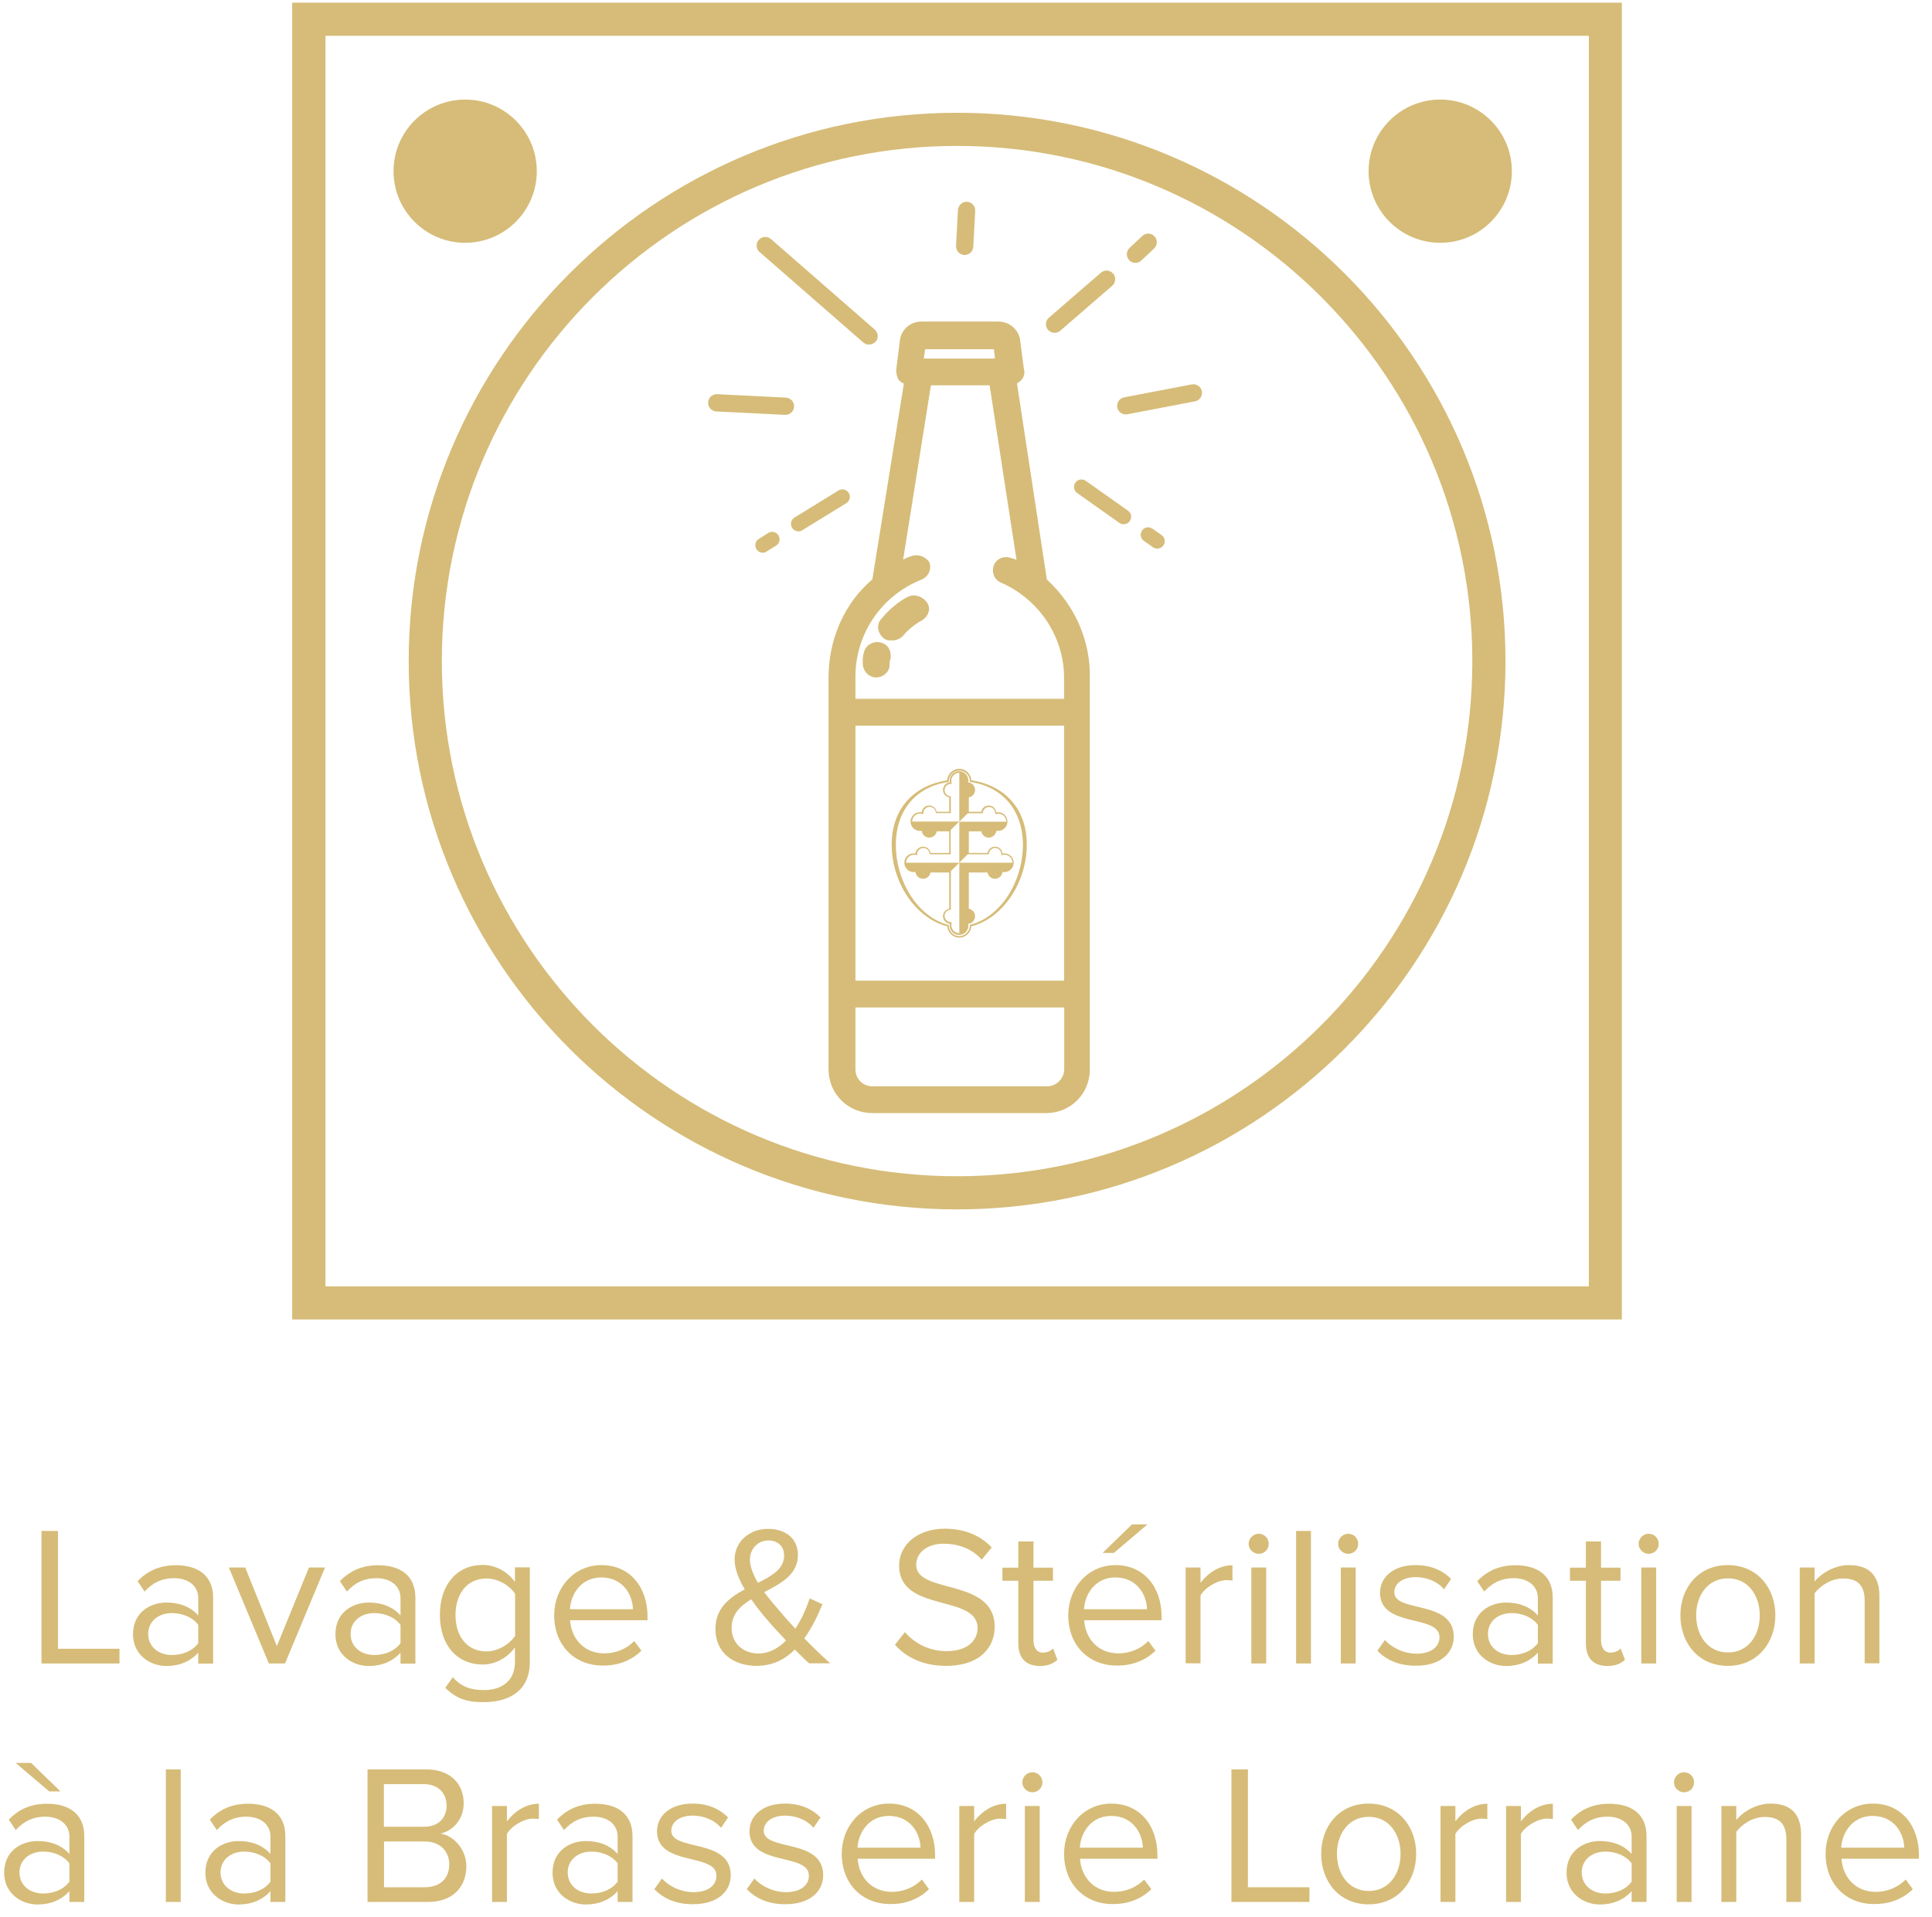 <svg width="130" height="129" viewBox="0 0 130 129" fill="none" xmlns="http://www.w3.org/2000/svg">
<path d="M71.88 47.31H57.28V45.56C57.28 42.57 59.09 39.88 61.9 38.76C62.21 38.64 62.4 38.26 62.27 37.95C62.08 37.7 61.71 37.57 61.4 37.7C61.03 37.82 60.71 38.01 60.4 38.2L62.4 25.66H66.83L68.76 38.2C68.51 38.08 68.26 37.89 67.95 37.83C67.64 37.71 67.26 37.83 67.14 38.14C67.02 38.45 67.14 38.83 67.45 38.95C70.13 40.13 71.88 42.76 71.88 45.62V47.31ZM70.44 73.39H58.71C57.9 73.39 57.28 72.77 57.28 71.96V67.53H71.88V71.96C71.88 72.76 71.19 73.39 70.44 73.39ZM71.88 66.27H57.28V48.55H71.88V66.27ZM62.02 23.23H67.14L67.26 24.42H61.83L62.02 23.23ZM70.19 39.14L68.13 25.6C68.25 25.6 68.38 25.54 68.51 25.41C68.63 25.29 68.7 25.1 68.63 24.91L68.38 22.98C68.32 22.36 67.76 21.92 67.19 21.92H62.01C61.39 21.92 60.89 22.36 60.83 22.98L60.58 24.91C60.58 25.1 60.64 25.28 60.7 25.41C60.82 25.53 61.01 25.6 61.14 25.6L58.96 39.14C57.09 40.7 56.03 43.07 56.03 45.63V71.96C56.03 73.46 57.22 74.64 58.71 74.64H70.38C71.88 74.64 73.06 73.46 73.06 71.96V45.63C73.12 43.07 72 40.76 70.19 39.14Z" fill="#D6BC78"/>
<path d="M62.16 24.13H66.95L66.88 23.5H62.25L62.16 24.13ZM67.57 24.69H61.51L61.78 22.95H67.38L67.57 24.69ZM57.56 47.03H71.6V45.62C71.6 42.86 69.93 40.34 67.34 39.2C67.13 39.12 66.96 38.94 66.87 38.71C66.79 38.49 66.79 38.25 66.88 38.03C67.06 37.58 67.59 37.38 68.05 37.56C68.17 37.58 68.28 37.63 68.4 37.68L66.59 25.93H62.64L60.77 37.66C60.94 37.57 61.12 37.49 61.31 37.43C61.71 37.27 62.22 37.42 62.49 37.78L62.53 37.84C62.71 38.29 62.47 38.83 62 39.01C59.3 40.09 57.56 42.66 57.56 45.55V47.03ZM72.16 47.59H57V45.57C57 42.45 58.88 39.67 61.79 38.51C61.95 38.44 62.06 38.25 62.02 38.1C61.89 37.96 61.67 37.9 61.5 37.97C61.14 38.09 60.85 38.26 60.54 38.45L60.03 38.76L62.16 25.4H67.07L69.12 38.71L68.64 38.47C68.56 38.43 68.49 38.39 68.41 38.35C68.24 38.25 68.07 38.16 67.89 38.12C67.68 38.04 67.46 38.09 67.39 38.26C67.36 38.35 67.35 38.45 67.38 38.54C67.4 38.6 67.45 38.68 67.54 38.71C70.34 39.95 72.14 42.67 72.14 45.64V47.59H72.16ZM57.56 66H71.6V48.84H57.56V66ZM72.16 66.55H57V48.28H72.16V66.55ZM57.56 67.8V71.95C57.56 72.61 58.06 73.11 58.72 73.11H70.45C71.08 73.11 71.61 72.58 71.61 71.95V67.8H57.56ZM70.44 73.66H58.71C57.75 73.66 57 72.91 57 71.95V67.24H72.16V71.95C72.16 72.88 71.37 73.66 70.44 73.66ZM60.94 25.24C61.01 25.29 61.1 25.32 61.15 25.32H61.48L59.23 39.29L59.15 39.36C57.35 40.86 56.32 43.15 56.32 45.63V71.96C56.32 73.31 57.38 74.37 58.72 74.37H70.39C71.74 74.37 72.79 73.31 72.79 71.96V45.63C72.85 43.27 71.83 40.98 70.01 39.35L69.93 39.28L69.92 39.18L67.81 25.32H68.13C68.19 25.32 68.27 25.25 68.31 25.22C68.33 25.2 68.4 25.12 68.37 25L68.11 23.02C68.06 22.51 67.6 22.2 67.2 22.2H62.02C61.53 22.2 61.16 22.53 61.11 23.01L60.86 24.95C60.86 25.03 60.9 25.15 60.94 25.24ZM70.38 74.91H58.71C57.05 74.91 55.75 73.61 55.75 71.95V45.62C55.75 43 56.82 40.59 58.7 38.99L60.82 25.81C60.71 25.77 60.6 25.7 60.5 25.6L60.45 25.53C60.4 25.44 60.3 25.19 60.3 24.91L60.55 22.94C60.63 22.19 61.24 21.64 62.01 21.64H67.19C67.94 21.64 68.58 22.22 68.65 22.95L68.9 24.88C68.98 25.1 68.9 25.4 68.69 25.61C68.61 25.69 68.52 25.76 68.43 25.8L70.44 39C72.34 40.74 73.39 43.15 73.33 45.64V71.96C73.34 73.61 72.04 74.91 70.38 74.91Z" fill="#D6BC78"/>
<path d="M59.15 43.5C58.84 43.44 58.46 43.62 58.4 44C58.34 44.19 58.34 44.37 58.34 44.62C58.34 44.99 58.59 45.24 58.9 45.31H58.96C59.27 45.31 59.58 45.06 59.58 44.75C59.58 44.63 59.58 44.44 59.64 44.31C59.71 43.88 59.52 43.56 59.15 43.5Z" fill="#D6BC78"/>
<path d="M59.03 43.77C58.95 43.77 58.87 43.79 58.81 43.84C58.74 43.89 58.69 43.96 58.68 44.05C58.62 44.24 58.62 44.39 58.62 44.63C58.62 44.89 58.79 45.01 58.96 45.04C59.14 45.03 59.31 44.89 59.31 44.75C59.31 44.61 59.31 44.41 59.38 44.24C59.4 44.05 59.37 43.82 59.11 43.78H59.1C59.07 43.77 59.05 43.77 59.03 43.77ZM58.96 45.59H58.84C58.37 45.5 58.05 45.11 58.05 44.63C58.05 44.37 58.05 44.15 58.13 43.92C58.16 43.73 58.29 43.52 58.49 43.38C58.7 43.24 58.95 43.18 59.2 43.23C59.72 43.32 60.01 43.77 59.92 44.35L59.89 44.43C59.86 44.5 59.86 44.66 59.86 44.74C59.87 45.2 59.44 45.59 58.96 45.59Z" fill="#D6BC78"/>
<path d="M61.27 40.38C61.21 40.38 60.27 40.88 59.52 41.82C59.27 42.07 59.33 42.44 59.58 42.69C59.7 42.81 59.83 42.81 60.02 42.81C60.21 42.81 60.4 42.75 60.52 42.62C61.14 41.87 61.89 41.5 61.89 41.5C62.2 41.31 62.33 40.94 62.14 40.69C61.96 40.45 61.58 40.26 61.27 40.38Z" fill="#D6BC78"/>
<path d="M61.32 40.66C61.15 40.74 60.38 41.2 59.74 41.99C59.58 42.16 59.65 42.36 59.78 42.49C59.82 42.53 59.84 42.53 60.02 42.53C60.14 42.53 60.26 42.49 60.32 42.42C60.96 41.65 61.73 41.26 61.77 41.24C61.85 41.19 61.93 41.09 61.95 40.99C61.96 40.93 61.95 40.88 61.92 40.84C61.8 40.68 61.55 40.55 61.37 40.62L61.32 40.66ZM60.02 43.1C59.81 43.1 59.59 43.1 59.39 42.89C59.01 42.51 58.98 41.97 59.33 41.62C59.97 40.82 60.84 40.25 61.17 40.13C61.62 39.95 62.12 40.2 62.37 40.53C62.49 40.7 62.54 40.91 62.5 41.12C62.45 41.37 62.28 41.6 62.04 41.75C62.01 41.76 61.31 42.12 60.74 42.81C60.55 43 60.3 43.1 60.02 43.1Z" fill="#D6BC78"/>
<path d="M58.47 23.19C58.33 23.19 58.2 23.14 58.09 23.05L51.11 16.96C50.87 16.75 50.84 16.38 51.06 16.14C51.28 15.9 51.64 15.88 51.88 16.09L58.86 22.18C59.1 22.39 59.13 22.76 58.92 23C58.79 23.12 58.63 23.19 58.47 23.19Z" fill="#D6BC78"/>
<path d="M70.96 22.4C70.8 22.4 70.64 22.33 70.52 22.2C70.31 21.96 70.34 21.59 70.58 21.38L74.08 18.35C74.32 18.14 74.69 18.17 74.9 18.41C75.11 18.65 75.08 19.02 74.84 19.23L71.34 22.26C71.23 22.35 71.1 22.4 70.96 22.4Z" fill="#D6BC78"/>
<path d="M76.4 17.69C76.25 17.69 76.09 17.63 75.98 17.51C75.76 17.28 75.77 16.91 76 16.69L76.86 15.88C77.09 15.66 77.46 15.67 77.68 15.9C77.9 16.13 77.89 16.5 77.66 16.72L76.8 17.53C76.69 17.64 76.54 17.69 76.4 17.69Z" fill="#D6BC78"/>
<path d="M75.75 27.89C75.48 27.89 75.23 27.7 75.18 27.42C75.12 27.11 75.33 26.8 75.64 26.74L80.19 25.87C80.5 25.81 80.81 26.02 80.87 26.33C80.93 26.65 80.72 26.95 80.41 27.01L75.86 27.88C75.83 27.88 75.79 27.89 75.75 27.89Z" fill="#D6BC78"/>
<path d="M64.91 17.16C64.9 17.16 64.89 17.16 64.88 17.16C64.56 17.14 64.32 16.87 64.33 16.55L64.46 14.13C64.48 13.81 64.77 13.56 65.07 13.58C65.39 13.6 65.64 13.87 65.62 14.19L65.49 16.61C65.47 16.92 65.22 17.16 64.91 17.16Z" fill="#D6BC78"/>
<path d="M52.85 27.92C52.84 27.92 52.83 27.92 52.82 27.92L48.2 27.69C47.88 27.67 47.63 27.4 47.65 27.08C47.66 26.76 47.94 26.51 48.26 26.53L52.88 26.76C53.2 26.78 53.45 27.05 53.43 27.37C53.42 27.68 53.16 27.92 52.85 27.92Z" fill="#D6BC78"/>
<path d="M53.73 35.76C53.56 35.76 53.4 35.68 53.3 35.52C53.15 35.28 53.23 34.97 53.46 34.83L56.42 33.01C56.66 32.86 56.96 32.94 57.11 33.17C57.26 33.41 57.18 33.72 56.95 33.86L53.99 35.68C53.91 35.74 53.82 35.76 53.73 35.76Z" fill="#D6BC78"/>
<path d="M51.33 37.2C51.16 37.2 51 37.12 50.9 36.96C50.75 36.73 50.82 36.41 51.06 36.27L51.69 35.87C51.93 35.72 52.24 35.79 52.38 36.03C52.53 36.27 52.45 36.58 52.22 36.72L51.59 37.11C51.52 37.17 51.42 37.2 51.33 37.2Z" fill="#D6BC78"/>
<path d="M75.61 35.28C75.51 35.28 75.41 35.25 75.32 35.19L72.48 33.18C72.25 33.02 72.2 32.71 72.36 32.48C72.52 32.25 72.83 32.2 73.06 32.36L75.9 34.37C76.13 34.53 76.18 34.84 76.02 35.07C75.92 35.21 75.77 35.28 75.61 35.28Z" fill="#D6BC78"/>
<path d="M77.87 36.92C77.77 36.92 77.67 36.891 77.58 36.831L76.97 36.401C76.74 36.24 76.69 35.931 76.85 35.7C77.01 35.471 77.32 35.42 77.55 35.581L78.16 36.011C78.39 36.17 78.44 36.48 78.28 36.711C78.19 36.84 78.03 36.92 77.87 36.92Z" fill="#D6BC78"/>
<path d="M66.22 61.85C65.91 62.03 65.59 62.16 65.26 62.24C65.26 62.25 65.26 62.27 65.26 62.28C65.26 62.67 64.94 62.99 64.55 63C64.16 63 63.84 62.68 63.84 62.29C63.84 62.28 63.84 62.26 63.84 62.25C63.51 62.17 63.19 62.04 62.88 61.86C62.38 61.57 61.92 61.15 61.52 60.63C60.73 59.58 60.28 58.21 60.28 56.86C60.28 55.54 60.71 54.44 61.53 53.67C62.13 53.11 62.93 52.75 63.84 52.62C63.84 52.6 63.84 52.59 63.84 52.57C63.84 52.18 64.16 51.86 64.55 51.86C64.94 51.86 65.26 52.18 65.26 52.57C65.26 52.59 65.26 52.6 65.26 52.62C66.16 52.74 66.96 53.1 67.57 53.67C68.39 54.43 68.82 55.53 68.83 56.85C68.83 58.2 68.38 59.57 67.59 60.62C67.18 61.14 66.73 61.56 66.22 61.85ZM65.36 52.51C65.33 52.08 64.98 51.74 64.55 51.74C64.12 51.74 63.76 52.08 63.73 52.51C61.61 52.84 60 54.31 60 56.85C60 59.38 61.61 61.81 63.74 62.34C63.77 62.76 64.12 63.1 64.55 63.1C64.98 63.1 65.33 62.76 65.36 62.34C67.48 61.81 69.09 59.38 69.09 56.85C69.09 54.31 67.48 52.83 65.36 52.51Z" fill="#D6BC78"/>
<path d="M64.55 58.06V62.8C64.25 62.8 64.01 62.56 64.01 62.26C64.01 62.19 64.02 62.12 64.05 62.05C64.03 62.05 64.01 62.06 63.98 62.06C63.75 62.06 63.56 61.87 63.56 61.64C63.56 61.41 63.75 61.22 63.98 61.22V58.63L64.55 58.06H60.97C60.97 57.76 61.21 57.52 61.51 57.52C61.58 57.52 61.65 57.53 61.72 57.56C61.72 57.54 61.71 57.52 61.71 57.49C61.71 57.26 61.9 57.07 62.13 57.07C62.36 57.07 62.55 57.26 62.55 57.49H63.97V55.86L64.54 55.29H61.38C61.38 54.99 61.62 54.75 61.92 54.75C61.99 54.75 62.06 54.77 62.13 54.79C62.13 54.77 62.13 54.75 62.13 54.72C62.13 54.49 62.32 54.3 62.55 54.3C62.78 54.3 62.97 54.49 62.97 54.72H63.98V53.59C63.75 53.59 63.56 53.4 63.56 53.17C63.56 52.94 63.75 52.75 63.98 52.75C64 52.75 64.02 52.75 64.05 52.76C64.02 52.7 64.01 52.63 64.01 52.55C64.01 52.25 64.25 52.01 64.55 52.01V55.3L65.12 54.73H66.13C66.13 54.5 66.32 54.31 66.55 54.31C66.78 54.31 66.97 54.5 66.97 54.73C66.97 54.75 66.97 54.77 66.96 54.8C67.02 54.77 67.09 54.76 67.17 54.76C67.47 54.76 67.71 55 67.71 55.3H64.55V58.06L65.12 57.49H66.54C66.54 57.26 66.73 57.07 66.96 57.07C67.19 57.07 67.38 57.26 67.38 57.49C67.38 57.51 67.38 57.53 67.37 57.56C67.43 57.53 67.5 57.52 67.58 57.52C67.88 57.52 68.12 57.76 68.12 58.06H64.55ZM67.58 57.43C67.54 57.43 67.5 57.43 67.46 57.44C67.43 57.18 67.22 56.98 66.95 56.98C66.7 56.98 66.49 57.16 66.45 57.4H65.19V55.95H66.03C66.07 56.19 66.28 56.37 66.53 56.37C66.79 56.37 67.01 56.17 67.04 55.91C67.08 55.92 67.12 55.92 67.16 55.92C67.51 55.92 67.79 55.64 67.79 55.29C67.79 54.94 67.51 54.66 67.16 54.66C67.12 54.66 67.08 54.66 67.04 54.67C67.01 54.41 66.8 54.21 66.53 54.21C66.28 54.21 66.07 54.39 66.03 54.63H65.19V53.66C65.43 53.62 65.61 53.41 65.61 53.16C65.61 52.9 65.41 52.68 65.15 52.65C65.16 52.61 65.16 52.57 65.16 52.53C65.16 52.18 64.88 51.9 64.53 51.9C64.18 51.9 63.9 52.18 63.9 52.53C63.9 52.57 63.9 52.61 63.91 52.65C63.65 52.68 63.45 52.89 63.45 53.16C63.45 53.41 63.63 53.62 63.87 53.66V54.63H63.02C62.98 54.39 62.77 54.21 62.52 54.21C62.26 54.21 62.04 54.41 62.02 54.67C61.98 54.66 61.94 54.66 61.9 54.66C61.55 54.66 61.27 54.94 61.27 55.29C61.27 55.64 61.55 55.92 61.9 55.92C61.94 55.92 61.98 55.92 62.02 55.91C62.05 56.17 62.26 56.37 62.53 56.37C62.78 56.37 62.99 56.19 63.03 55.95H63.87V57.4H62.61C62.57 57.16 62.36 56.98 62.11 56.98C61.85 56.98 61.63 57.18 61.6 57.44C61.56 57.43 61.52 57.43 61.48 57.43C61.13 57.43 60.85 57.71 60.85 58.06C60.85 58.41 61.13 58.69 61.48 58.69C61.52 58.69 61.56 58.69 61.6 58.68C61.63 58.94 61.84 59.14 62.11 59.14C62.36 59.14 62.57 58.96 62.61 58.72H63.87V61.16C63.63 61.2 63.45 61.41 63.45 61.66C63.45 61.92 63.65 62.14 63.91 62.17C63.9 62.21 63.9 62.25 63.9 62.29C63.9 62.64 64.18 62.92 64.53 62.92C64.88 62.92 65.16 62.64 65.16 62.29C65.16 62.25 65.16 62.21 65.15 62.17C65.41 62.15 65.61 61.93 65.61 61.66C65.61 61.41 65.43 61.2 65.19 61.16V58.72H66.45C66.49 58.96 66.7 59.14 66.95 59.14C67.21 59.14 67.43 58.94 67.46 58.68C67.5 58.69 67.54 58.69 67.58 58.69C67.93 58.69 68.21 58.41 68.21 58.06C68.21 57.72 67.93 57.43 67.58 57.43Z" fill="#D6BC78"/>
<path d="M64.4 9.82C45.28 9.82 29.73 25.37 29.73 44.49C29.73 63.61 45.28 79.16 64.4 79.16C83.52 79.16 99.07 63.61 99.07 44.49C99.07 25.38 83.52 9.82 64.4 9.82ZM64.4 81.39C44.05 81.39 27.5 64.84 27.5 44.49C27.5 24.14 44.05 7.59 64.4 7.59C84.75 7.59 101.3 24.14 101.3 44.49C101.3 64.84 84.75 81.39 64.4 81.39ZM21.9 86.57H106.91V2.41H21.9V86.57ZM109.13 88.8H19.66V0.18H109.13V88.8Z" fill="#D6BC78"/>
<path d="M36.12 11.52C36.12 14.18 33.96 16.34 31.3 16.34C28.64 16.34 26.48 14.18 26.48 11.52C26.48 8.86 28.64 6.7 31.3 6.7C33.96 6.7 36.12 8.86 36.12 11.52Z" fill="#D6BC78"/>
<path d="M101.73 11.52C101.73 14.18 99.57 16.34 96.91 16.34C94.25 16.34 92.09 14.18 92.09 11.52C92.09 8.86 94.25 6.7 96.91 6.7C99.57 6.7 101.73 8.86 101.73 11.52Z" fill="#D6BC78"/>
<path d="M2.79 111.95V103.03H3.9V110.96H8.04V111.95H2.79Z" fill="#D6BC78"/>
<path d="M13.34 110.58V109.35C12.95 108.83 12.27 108.56 11.57 108.56C10.62 108.56 9.97 109.15 9.97 109.96C9.97 110.79 10.62 111.38 11.57 111.38C12.27 111.38 12.95 111.12 13.34 110.58ZM13.34 111.95V111.22C12.82 111.81 12.07 112.12 11.2 112.12C10.12 112.12 8.95 111.39 8.95 109.98C8.95 108.52 10.1 107.85 11.2 107.85C12.08 107.85 12.82 108.13 13.34 108.72V107.56C13.34 106.7 12.64 106.21 11.71 106.21C10.93 106.21 10.31 106.48 9.73 107.11L9.26 106.41C9.95 105.69 10.78 105.34 11.84 105.34C13.22 105.34 14.34 105.95 14.34 107.52V111.96H13.34V111.95Z" fill="#D6BC78"/>
<path d="M18.09 111.95L15.4 105.49H16.5L18.63 110.78L20.79 105.49H21.87L19.18 111.95H18.09Z" fill="#D6BC78"/>
<path d="M26.95 110.58V109.35C26.56 108.83 25.88 108.56 25.19 108.56C24.24 108.56 23.59 109.15 23.59 109.96C23.59 110.79 24.24 111.38 25.19 111.38C25.88 111.38 26.56 111.12 26.95 110.58ZM26.95 111.95V111.22C26.43 111.81 25.68 112.12 24.81 112.12C23.73 112.12 22.57 111.39 22.57 109.98C22.57 108.52 23.72 107.85 24.81 107.85C25.69 107.85 26.43 108.13 26.95 108.72V107.56C26.95 106.7 26.25 106.21 25.32 106.21C24.54 106.21 23.92 106.48 23.34 107.11L22.87 106.41C23.57 105.69 24.39 105.34 25.45 105.34C26.83 105.34 27.95 105.95 27.95 107.52V111.96H26.95V111.95Z" fill="#D6BC78"/>
<path d="M34.66 110.09V107.26C34.3 106.71 33.52 106.23 32.74 106.23C31.43 106.23 30.65 107.26 30.65 108.69C30.65 110.11 31.42 111.14 32.74 111.14C33.52 111.13 34.29 110.65 34.66 110.09ZM29.96 113.59L30.47 112.87C31.01 113.5 31.65 113.74 32.57 113.74C33.64 113.74 34.65 113.22 34.65 111.85V110.87C34.17 111.53 33.38 112.02 32.47 112.02C30.79 112.02 29.6 110.76 29.6 108.68C29.6 106.61 30.78 105.32 32.47 105.32C33.34 105.32 34.13 105.75 34.65 106.46V105.48H35.65V111.84C35.65 113.89 34.14 114.55 32.56 114.55C31.49 114.57 30.74 114.35 29.96 113.59Z" fill="#D6BC78"/>
<path d="M40.46 106.16C39.08 106.16 38.4 107.32 38.35 108.3H42.59C42.57 107.35 41.93 106.16 40.46 106.16ZM37.29 108.71C37.29 106.84 38.63 105.33 40.47 105.33C42.42 105.33 43.57 106.85 43.57 108.79V109.04H38.36C38.44 110.26 39.28 111.27 40.67 111.27C41.42 111.27 42.15 110.98 42.68 110.44L43.16 111.09C42.51 111.73 41.64 112.09 40.59 112.09C38.67 112.11 37.29 110.73 37.29 108.71Z" fill="#D6BC78"/>
<path d="M51 106.52C51.95 106.05 52.76 105.58 52.76 104.69C52.76 104.03 52.31 103.67 51.7 103.67C51.02 103.67 50.46 104.2 50.46 104.98C50.47 105.45 50.69 106 51 106.52ZM52.89 110.4C52.38 109.86 51.91 109.36 51.66 109.05C51.28 108.62 50.9 108.14 50.55 107.63C49.8 108.09 49.23 108.63 49.23 109.56C49.23 110.67 50.09 111.28 51.03 111.28C51.76 111.28 52.38 110.92 52.89 110.4ZM54.46 111.95C54.19 111.72 53.84 111.38 53.48 111.01C52.83 111.67 51.99 112.11 50.91 112.11C49.39 112.11 48.14 111.27 48.14 109.62C48.14 108.23 49.08 107.52 50.11 106.96C49.71 106.28 49.43 105.58 49.43 104.95C49.43 103.77 50.41 102.89 51.68 102.89C52.83 102.89 53.69 103.52 53.69 104.64C53.69 105.98 52.55 106.56 51.42 107.15C51.78 107.63 52.17 108.08 52.46 108.42C52.82 108.85 53.17 109.24 53.52 109.61C54 108.88 54.32 108.06 54.48 107.57L55.34 107.96C55.05 108.67 54.66 109.51 54.12 110.26C54.65 110.81 55.2 111.34 55.86 111.94H54.46V111.95Z" fill="#D6BC78"/>
<path d="M60.22 110.69L60.89 109.84C61.46 110.51 62.43 111.12 63.68 111.12C65.27 111.12 65.78 110.26 65.78 109.57C65.78 107.27 60.5 108.55 60.5 105.37C60.5 103.9 61.81 102.88 63.57 102.88C64.92 102.88 65.98 103.35 66.73 104.14L66.06 104.96C65.39 104.21 64.46 103.89 63.48 103.89C62.42 103.89 61.65 104.47 61.65 105.31C61.65 107.32 66.93 106.16 66.93 109.49C66.93 110.77 66.05 112.11 63.64 112.11C62.1 112.11 60.95 111.52 60.22 110.69Z" fill="#D6BC78"/>
<path d="M68.52 110.6V106.38H67.45V105.5H68.52V103.74H69.54V105.5H70.85V106.38H69.54V110.39C69.54 110.87 69.75 111.22 70.18 111.22C70.47 111.22 70.73 111.09 70.86 110.94L71.15 111.7C70.9 111.94 70.54 112.12 69.96 112.12C69 112.11 68.52 111.56 68.52 110.6Z" fill="#D6BC78"/>
<path d="M74.95 104.51H74.19L76.17 102.59H77.21L74.95 104.51ZM75.05 106.16C73.67 106.16 72.99 107.32 72.94 108.3H77.18C77.16 107.35 76.52 106.16 75.05 106.16ZM71.88 108.71C71.88 106.84 73.22 105.33 75.06 105.33C77.01 105.33 78.16 106.85 78.16 108.79V109.04H72.95C73.03 110.26 73.87 111.27 75.26 111.27C76.01 111.27 76.75 110.98 77.27 110.44L77.75 111.09C77.1 111.73 76.23 112.09 75.18 112.09C73.26 112.11 71.88 110.73 71.88 108.71Z" fill="#D6BC78"/>
<path d="M79.78 111.95V105.49H80.78V106.52C81.3 105.85 82.05 105.34 82.93 105.34V106.37C82.81 106.36 82.69 106.34 82.54 106.34C81.91 106.34 81.07 106.85 80.78 107.37V111.94H79.78V111.95Z" fill="#D6BC78"/>
<path d="M84.2 105.49H85.2V111.95H84.2V105.49ZM84.02 103.9C84.02 103.53 84.33 103.22 84.7 103.22C85.08 103.22 85.37 103.53 85.37 103.9C85.37 104.27 85.08 104.57 84.7 104.57C84.33 104.57 84.02 104.27 84.02 103.9Z" fill="#D6BC78"/>
<path d="M88.21 103.03H87.21V111.95H88.21V103.03Z" fill="#D6BC78"/>
<path d="M90.22 105.49H91.22V111.95H90.22V105.49ZM90.04 103.9C90.04 103.53 90.35 103.22 90.72 103.22C91.1 103.22 91.39 103.53 91.39 103.9C91.39 104.27 91.1 104.57 90.72 104.57C90.35 104.57 90.04 104.27 90.04 103.9Z" fill="#D6BC78"/>
<path d="M92.68 111.09L93.19 110.37C93.62 110.86 94.43 111.29 95.32 111.29C96.31 111.29 96.86 110.82 96.86 110.18C96.86 108.62 92.86 109.58 92.86 107.19C92.86 106.17 93.72 105.33 95.25 105.33C96.36 105.33 97.13 105.74 97.64 106.26L97.17 106.96C96.78 106.49 96.09 106.14 95.25 106.14C94.37 106.14 93.82 106.58 93.82 107.16C93.82 108.56 97.82 107.64 97.82 110.15C97.82 111.23 96.95 112.1 95.29 112.1C94.22 112.11 93.33 111.77 92.68 111.09Z" fill="#D6BC78"/>
<path d="M103.48 110.58V109.35C103.09 108.83 102.41 108.56 101.72 108.56C100.77 108.56 100.12 109.15 100.12 109.96C100.12 110.79 100.77 111.38 101.72 111.38C102.41 111.38 103.09 111.12 103.48 110.58ZM103.48 111.95V111.22C102.96 111.81 102.21 112.12 101.34 112.12C100.26 112.12 99.1 111.39 99.1 109.98C99.1 108.52 100.25 107.85 101.34 107.85C102.22 107.85 102.96 108.13 103.48 108.72V107.56C103.48 106.7 102.78 106.21 101.85 106.21C101.07 106.21 100.45 106.48 99.87 107.11L99.4 106.41C100.1 105.69 100.92 105.34 101.98 105.34C103.36 105.34 104.48 105.95 104.48 107.52V111.96H103.48V111.95Z" fill="#D6BC78"/>
<path d="M106.71 110.6V106.38H105.64V105.5H106.71V103.74H107.73V105.5H109.04V106.38H107.73V110.39C107.73 110.87 107.94 111.22 108.37 111.22C108.66 111.22 108.92 111.09 109.05 110.94L109.34 111.7C109.09 111.94 108.73 112.12 108.15 112.12C107.19 112.11 106.71 111.56 106.71 110.6Z" fill="#D6BC78"/>
<path d="M110.44 105.49H111.44V111.95H110.44V105.49ZM110.26 103.9C110.26 103.53 110.57 103.22 110.94 103.22C111.32 103.22 111.61 103.53 111.61 103.9C111.61 104.27 111.32 104.57 110.94 104.57C110.57 104.57 110.26 104.27 110.26 103.9Z" fill="#D6BC78"/>
<path d="M118.41 108.71C118.41 107.4 117.65 106.22 116.27 106.22C114.89 106.22 114.13 107.4 114.13 108.71C114.13 110.03 114.89 111.21 116.27 111.21C117.65 111.21 118.41 110.04 118.41 108.71ZM113.07 108.71C113.07 106.84 114.3 105.33 116.26 105.33C118.22 105.33 119.46 106.84 119.46 108.71C119.46 110.58 118.23 112.11 116.26 112.11C114.29 112.11 113.07 110.58 113.07 108.71Z" fill="#D6BC78"/>
<path d="M125.47 111.95V107.73C125.47 106.58 124.88 106.23 124.01 106.23C123.22 106.23 122.49 106.71 122.1 107.23V111.95H121.1V105.49H122.1V106.43C122.56 105.88 123.44 105.33 124.41 105.33C125.75 105.33 126.46 106.01 126.46 107.41V111.94H125.47V111.95Z" fill="#D6BC78"/>
<path d="M4.67 126.63V125.4C4.28 124.88 3.6 124.61 2.91 124.61C1.96 124.61 1.31 125.2 1.31 126.01C1.31 126.84 1.96 127.43 2.91 127.43C3.6 127.43 4.28 127.17 4.67 126.63ZM3.31 120.56L1.05 118.64H2.09L4.07 120.56H3.31ZM4.67 128V127.27C4.15 127.86 3.4 128.17 2.53 128.17C1.45 128.17 0.28 127.44 0.28 126.03C0.28 124.57 1.43 123.9 2.53 123.9C3.41 123.9 4.15 124.18 4.67 124.77V123.61C4.67 122.75 3.97 122.26 3.04 122.26C2.26 122.26 1.64 122.53 1.06 123.16L0.59 122.46C1.28 121.74 2.11 121.39 3.17 121.39C4.55 121.39 5.67 122 5.67 123.57V128H4.67Z" fill="#D6BC78"/>
<path d="M12.16 119.08H11.16V128H12.16V119.08Z" fill="#D6BC78"/>
<path d="M18.2 126.63V125.4C17.81 124.88 17.13 124.61 16.44 124.61C15.49 124.61 14.84 125.2 14.84 126.01C14.84 126.84 15.5 127.43 16.44 127.43C17.13 127.43 17.82 127.17 18.2 126.63ZM18.2 128V127.27C17.68 127.86 16.93 128.17 16.06 128.17C14.98 128.17 13.82 127.44 13.82 126.03C13.82 124.57 14.97 123.9 16.06 123.9C16.94 123.9 17.68 124.18 18.2 124.77V123.61C18.2 122.75 17.5 122.26 16.57 122.26C15.79 122.26 15.17 122.53 14.59 123.16L14.12 122.46C14.81 121.74 15.64 121.39 16.7 121.39C18.08 121.39 19.2 122 19.2 123.57V128H18.2Z" fill="#D6BC78"/>
<path d="M30.23 125.47C30.23 124.65 29.67 123.93 28.58 123.93H25.84V127.01H28.58C29.61 127.01 30.23 126.42 30.23 125.47ZM30.05 121.51C30.05 120.71 29.52 120.07 28.51 120.07H25.83V122.94H28.51C29.52 122.94 30.05 122.33 30.05 121.51ZM24.73 128V119.08H28.7C30.25 119.08 31.2 120.01 31.2 121.35C31.2 122.47 30.45 123.22 29.64 123.4C30.59 123.55 31.38 124.52 31.38 125.59C31.38 127.02 30.43 128 28.8 128H24.73Z" fill="#D6BC78"/>
<path d="M33.11 128V121.54H34.11V122.57C34.63 121.9 35.38 121.39 36.26 121.39V122.42C36.14 122.41 36.02 122.39 35.87 122.39C35.24 122.39 34.4 122.9 34.11 123.42V128H33.11Z" fill="#D6BC78"/>
<path d="M41.56 126.63V125.4C41.17 124.88 40.49 124.61 39.8 124.61C38.85 124.61 38.2 125.2 38.2 126.01C38.2 126.84 38.85 127.43 39.8 127.43C40.49 127.43 41.17 127.17 41.56 126.63ZM41.56 128V127.27C41.04 127.86 40.29 128.17 39.42 128.17C38.34 128.17 37.18 127.44 37.18 126.03C37.18 124.57 38.33 123.9 39.42 123.9C40.3 123.9 41.04 124.18 41.56 124.77V123.61C41.56 122.75 40.86 122.26 39.93 122.26C39.15 122.26 38.53 122.53 37.95 123.16L37.48 122.46C38.18 121.74 39 121.39 40.06 121.39C41.44 121.39 42.56 122 42.56 123.57V128H41.56Z" fill="#D6BC78"/>
<path d="M44.03 127.14L44.54 126.42C44.97 126.91 45.78 127.34 46.67 127.34C47.66 127.34 48.21 126.87 48.21 126.23C48.21 124.67 44.21 125.63 44.21 123.24C44.21 122.22 45.07 121.38 46.6 121.38C47.71 121.38 48.48 121.79 48.99 122.31L48.52 123.01C48.13 122.54 47.44 122.19 46.6 122.19C45.72 122.19 45.17 122.63 45.17 123.21C45.17 124.61 49.17 123.69 49.17 126.2C49.17 127.28 48.3 128.15 46.64 128.15C45.57 128.16 44.69 127.82 44.03 127.14Z" fill="#D6BC78"/>
<path d="M50.25 127.14L50.76 126.42C51.19 126.91 52 127.34 52.89 127.34C53.88 127.34 54.43 126.87 54.43 126.23C54.43 124.67 50.43 125.63 50.43 123.24C50.43 122.22 51.29 121.38 52.82 121.38C53.93 121.38 54.7 121.79 55.21 122.31L54.74 123.01C54.35 122.54 53.66 122.19 52.82 122.19C51.94 122.19 51.39 122.63 51.39 123.21C51.39 124.61 55.39 123.69 55.39 126.2C55.39 127.28 54.52 128.15 52.86 128.15C51.79 128.16 50.91 127.82 50.25 127.14Z" fill="#D6BC78"/>
<path d="M59.81 122.21C58.43 122.21 57.75 123.37 57.7 124.35H61.94C61.92 123.4 61.28 122.21 59.81 122.21ZM56.64 124.76C56.64 122.89 57.98 121.38 59.82 121.38C61.77 121.38 62.92 122.9 62.92 124.84V125.09H57.71C57.79 126.31 58.63 127.32 60.02 127.32C60.77 127.32 61.5 127.03 62.03 126.49L62.51 127.14C61.86 127.78 60.99 128.14 59.94 128.14C58.02 128.16 56.64 126.78 56.64 124.76Z" fill="#D6BC78"/>
<path d="M64.55 128V121.54H65.55V122.57C66.07 121.9 66.82 121.39 67.7 121.39V122.42C67.58 122.41 67.46 122.39 67.31 122.39C66.68 122.39 65.84 122.9 65.55 123.42V128H64.55Z" fill="#D6BC78"/>
<path d="M68.96 121.54H69.96V128H68.96V121.54ZM68.79 119.95C68.79 119.58 69.1 119.27 69.47 119.27C69.85 119.27 70.14 119.58 70.14 119.95C70.14 120.32 69.85 120.62 69.47 120.62C69.1 120.62 68.79 120.32 68.79 119.95Z" fill="#D6BC78"/>
<path d="M74.77 122.21C73.39 122.21 72.71 123.37 72.66 124.35H76.9C76.88 123.4 76.24 122.21 74.77 122.21ZM71.6 124.76C71.6 122.89 72.94 121.38 74.78 121.38C76.73 121.38 77.88 122.9 77.88 124.84V125.09H72.67C72.75 126.31 73.59 127.32 74.98 127.32C75.73 127.32 76.46 127.03 76.99 126.49L77.47 127.14C76.82 127.78 75.95 128.14 74.9 128.14C72.98 128.16 71.6 126.78 71.6 124.76Z" fill="#D6BC78"/>
<path d="M82.86 128V119.08H83.97V127.01H88.11V128H82.86Z" fill="#D6BC78"/>
<path d="M94.24 124.76C94.24 123.45 93.48 122.27 92.1 122.27C90.72 122.27 89.96 123.45 89.96 124.76C89.96 126.08 90.72 127.26 92.1 127.26C93.48 127.26 94.24 126.09 94.24 124.76ZM88.9 124.76C88.9 122.89 90.13 121.38 92.09 121.38C94.05 121.38 95.29 122.89 95.29 124.76C95.29 126.63 94.06 128.16 92.09 128.16C90.12 128.16 88.9 126.63 88.9 124.76Z" fill="#D6BC78"/>
<path d="M96.93 128V121.54H97.93V122.57C98.45 121.9 99.2 121.39 100.08 121.39V122.42C99.96 122.41 99.84 122.39 99.69 122.39C99.06 122.39 98.22 122.9 97.93 123.42V128H96.93Z" fill="#D6BC78"/>
<path d="M101.34 128V121.54H102.34V122.57C102.86 121.9 103.61 121.39 104.49 121.39V122.42C104.37 122.41 104.25 122.39 104.1 122.39C103.47 122.39 102.63 122.9 102.34 123.42V128H101.34Z" fill="#D6BC78"/>
<path d="M109.79 126.63V125.4C109.4 124.88 108.72 124.61 108.03 124.61C107.08 124.61 106.43 125.2 106.43 126.01C106.43 126.84 107.09 127.43 108.03 127.43C108.72 127.43 109.41 127.17 109.79 126.63ZM109.79 128V127.27C109.27 127.86 108.52 128.17 107.65 128.17C106.57 128.17 105.41 127.44 105.41 126.03C105.41 124.57 106.56 123.9 107.65 123.9C108.53 123.9 109.27 124.18 109.79 124.77V123.61C109.79 122.75 109.09 122.26 108.16 122.26C107.38 122.26 106.76 122.53 106.18 123.16L105.71 122.46C106.41 121.74 107.23 121.39 108.29 121.39C109.67 121.39 110.79 122 110.79 123.57V128H109.79Z" fill="#D6BC78"/>
<path d="M112.82 121.54H113.82V128H112.82V121.54ZM112.64 119.95C112.64 119.58 112.95 119.27 113.32 119.27C113.7 119.27 113.99 119.58 113.99 119.95C113.99 120.32 113.7 120.62 113.32 120.62C112.95 120.62 112.64 120.32 112.64 119.95Z" fill="#D6BC78"/>
<path d="M120.2 128V123.78C120.2 122.63 119.61 122.28 118.74 122.28C117.95 122.28 117.22 122.76 116.83 123.28V128H115.83V121.54H116.83V122.48C117.29 121.93 118.17 121.38 119.14 121.38C120.48 121.38 121.19 122.06 121.19 123.46V128H120.2Z" fill="#D6BC78"/>
<path d="M126 122.21C124.62 122.21 123.94 123.37 123.89 124.35H128.13C128.12 123.4 127.47 122.21 126 122.21ZM122.84 124.76C122.84 122.89 124.18 121.38 126.02 121.38C127.97 121.38 129.12 122.9 129.12 124.84V125.09H123.91C123.99 126.31 124.83 127.32 126.22 127.32C126.97 127.32 127.7 127.03 128.23 126.49L128.71 127.14C128.06 127.78 127.19 128.14 126.14 128.14C124.21 128.16 122.84 126.78 122.84 124.76Z" fill="#D6BC78"/>
</svg>
